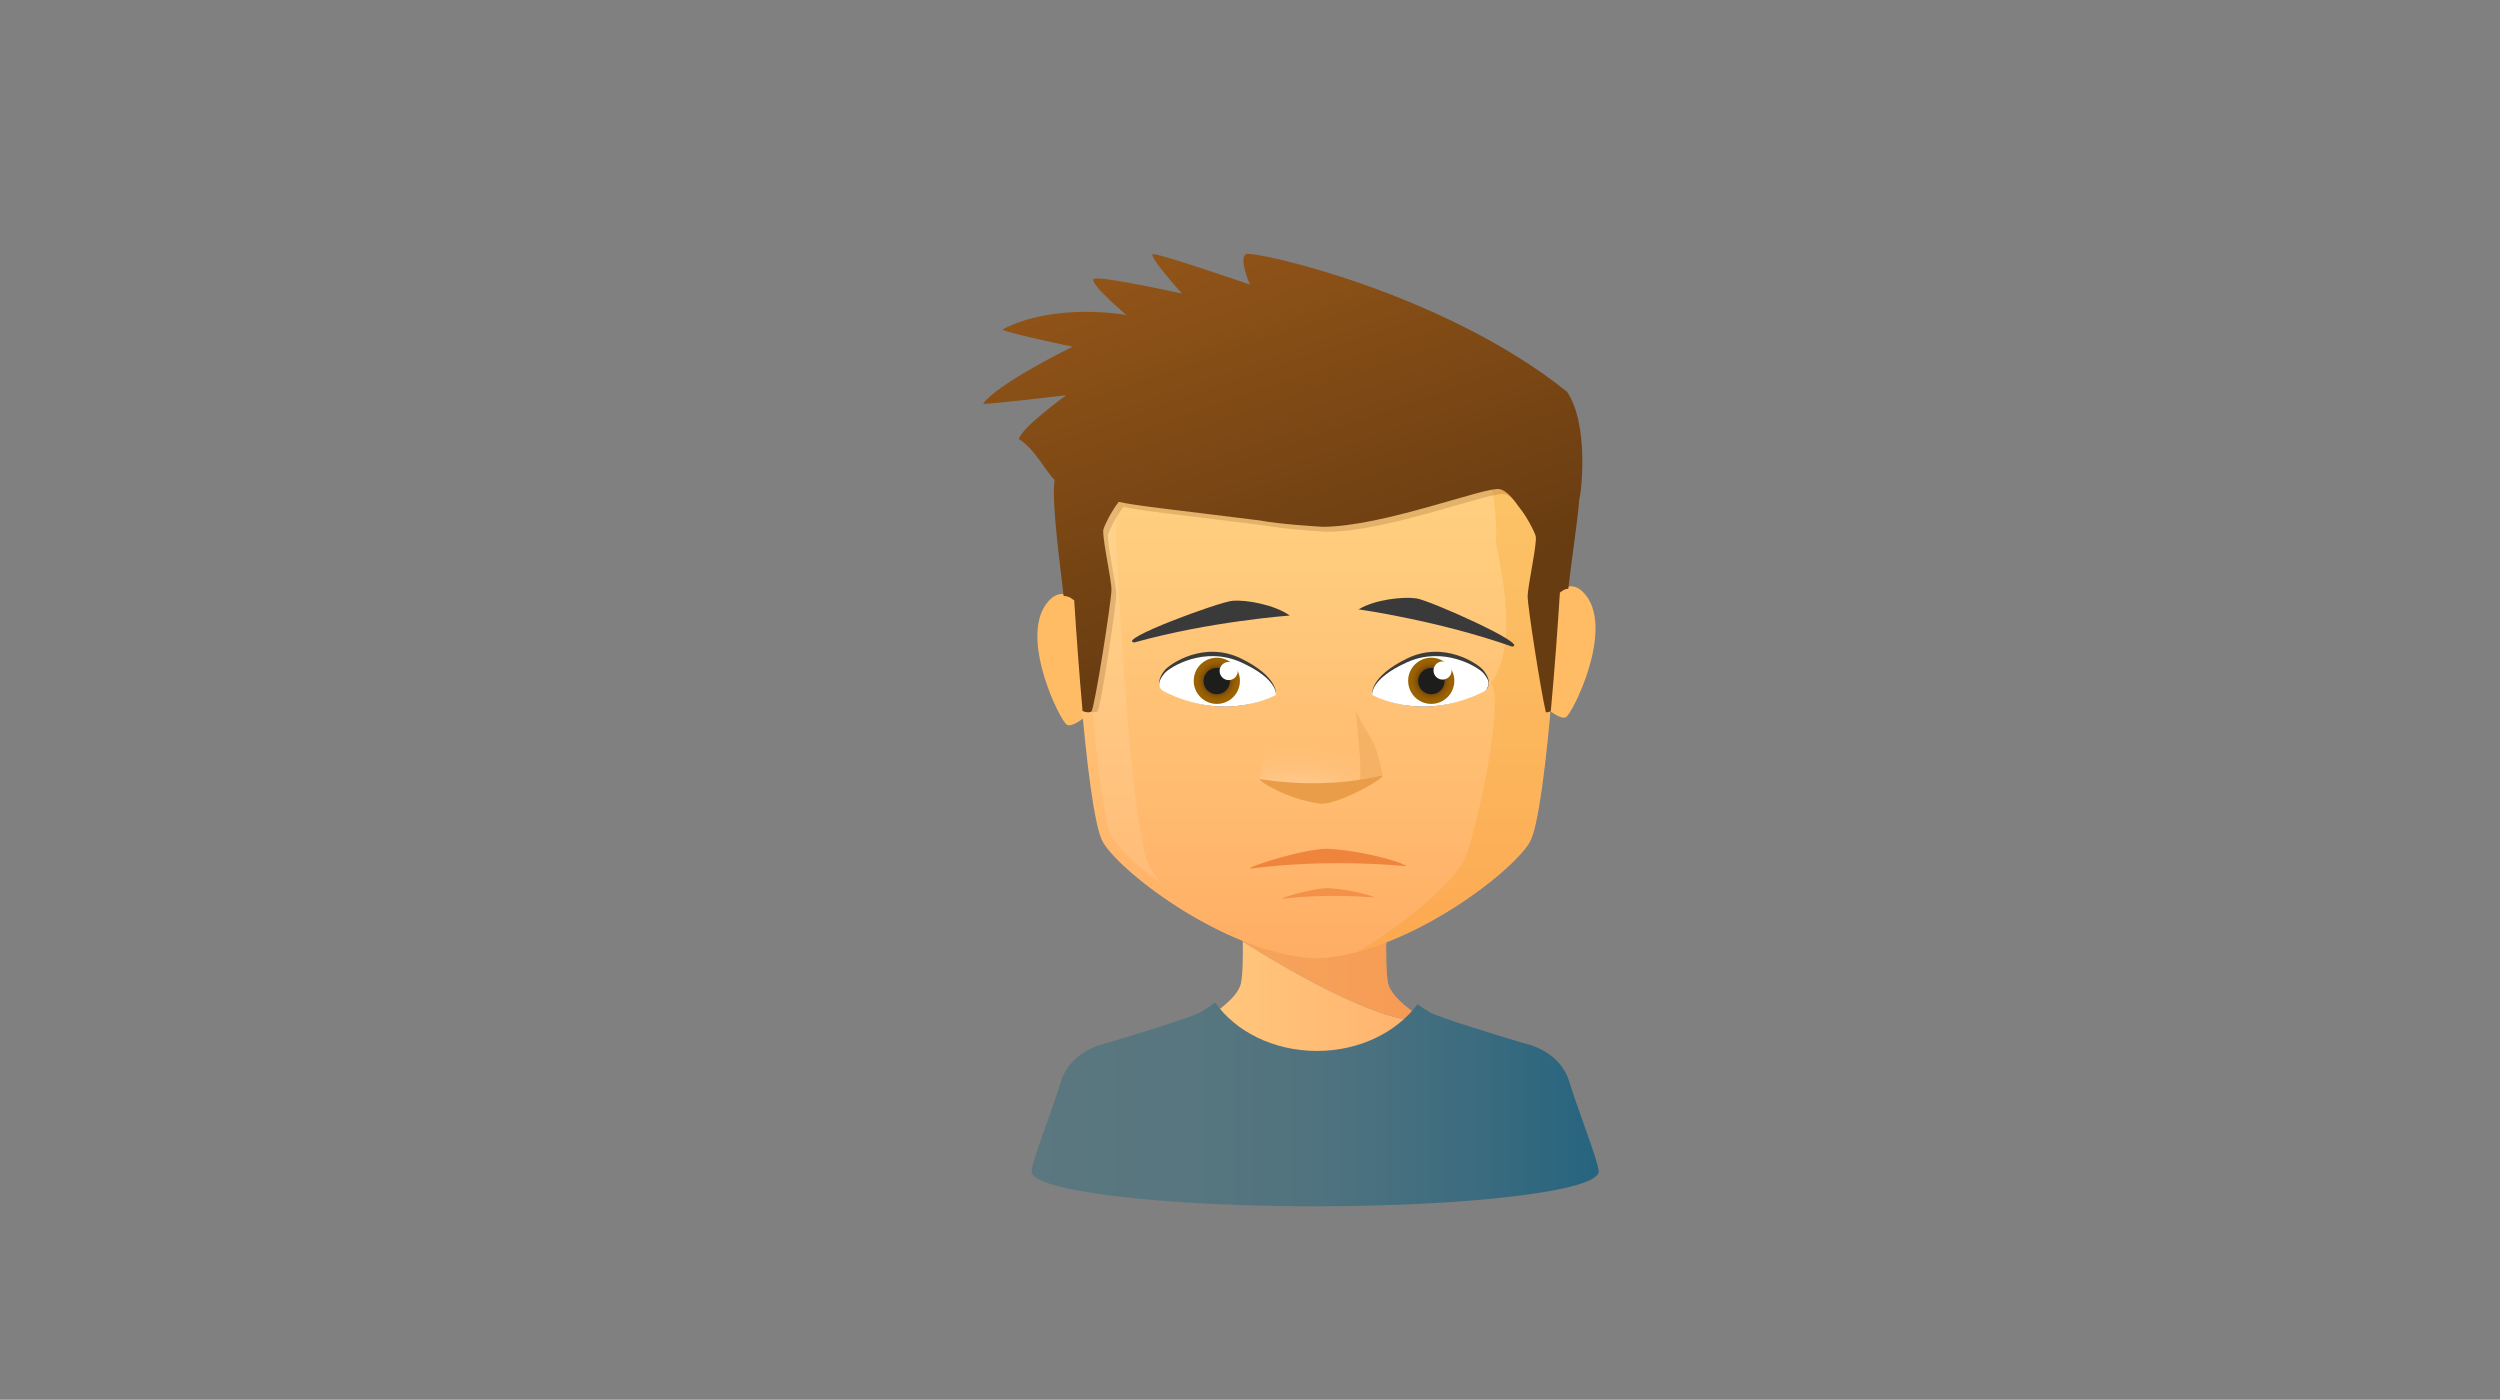 <svg version="1.1" id="Layer_1" xmlns="http://www.w3.org/2000/svg" viewBox="0 0 768 430" enable-background="new 0 0 768 430" xml:space="preserve">
<rect x="0" y="0" width="768" height="430" fill="#808080" stroke="none"/>
<g>
	<g>
		<g>
			<linearGradient id="SVGID_1_" gradientUnits="userSpaceOnUse" x1="337.336" y1="284.748" x2="473.982" y2="284.748">
				<stop  offset="0" style="stop-color:#FFD383"/>
				<stop  offset="0.594" style="stop-color:#FFB872"/>
				<stop  offset="1" style="stop-color:#FFA364"/>
			</linearGradient>
			<path fill="url(#SVGID_1_)" d="M425.897,286.656c0.083-3.355,0.207-5.871,0.207-5.871h-21.997h-0.576h-21.996
				c0,0,0.177,3.596,0.248,7.926c4.726-0.783,36.133-5.98,36.714-5.98C418.826,282.73,422.483,284.738,425.897,286.656z"/>
			<linearGradient id="SVGID_2_" gradientUnits="userSpaceOnUse" x1="337.335" y1="324.777" x2="473.981" y2="324.777">
				<stop  offset="0" style="stop-color:#FFD383"/>
				<stop  offset="0.594" style="stop-color:#FFB872"/>
				<stop  offset="1" style="stop-color:#FFA364"/>
			</linearGradient>
			<path fill="url(#SVGID_2_)" d="M478.853,332.459c-2.422-8.074-11.841-9.689-11.841-9.689s-25.413-7.531-29.335-9.688
				c-0.758-0.418-1.588-0.93-2.433-1.484c-0.014,1.23-0.185,1.99-0.599,1.961c-16.087-1.164-48.093-21.299-52.855-24.348
				c0.076,5.326-0.018,11.574-0.793,13.643c-1.439,3.838-7.112,8.07-11.034,10.229c-3.923,2.156-29.335,9.688-29.335,9.688
				s-9.42,1.615-11.842,9.689s-9.693,26.471-8.881,27.451c0.411,0.496,42.521,0.488,83.914,0.361
				c41.393,0.127,83.503,0.135,83.915-0.361C488.546,358.93,481.275,340.533,478.853,332.459z"/>
			<path opacity="0.8" fill="#EF843C" d="M381.169,288.812c0,0,0.23,0.148,0.621,0.398c-0.003-0.166-0.004-0.336-0.007-0.5
				C381.399,288.773,381.169,288.812,381.169,288.812z"/>
			<linearGradient id="SVGID_3_" gradientUnits="userSpaceOnUse" x1="337.334" y1="298.144" x2="473.983" y2="298.144">
				<stop  offset="0" style="stop-color:#FFD383"/>
				<stop  offset="0.594" style="stop-color:#FFB872"/>
				<stop  offset="1" style="stop-color:#FFA364"/>
			</linearGradient>
			<path fill="url(#SVGID_3_)" d="M435.244,311.598c-3.53-2.312-7.44-5.648-8.602-8.744c-0.905-2.412-0.885-10.514-0.745-16.197
				c-3.414-1.918-7.071-3.926-7.4-3.926c-0.581,0-31.988,5.197-36.714,5.98c0.003,0.164,0.004,0.334,0.007,0.5
				c4.763,3.049,36.769,23.184,52.855,24.348C435.06,313.588,435.23,312.828,435.244,311.598z"/>
			<path opacity="0.5" fill="#EF843C" d="M435.244,311.598c-3.53-2.312-7.44-5.648-8.602-8.744
				c-0.905-2.412-0.885-10.514-0.745-16.197c-3.414-1.918-7.071-3.926-7.4-3.926c-0.581,0-31.988,5.197-36.714,5.98
				c0.003,0.164,0.004,0.334,0.007,0.5c4.763,3.049,36.769,23.184,52.855,24.348C435.06,313.588,435.23,312.828,435.244,311.598z"/>
		</g>
		<g>
			<g>
				<path fill="#FFBC64" d="M471.087,193.377c0,0,8.463-21.101,16.412-10.092s-4.359,35.781-6.411,37.003s-8.205-4.588-8.205-4.588
					L471.087,193.377z"/>
				<path fill="#FFBC64" d="M337.74,195.736c0,0-8.462-21.1-16.411-10.092c-7.949,11.01,4.359,35.78,6.41,37.004
					c2.052,1.223,8.206-4.588,8.206-4.588L337.74,195.736z"/>
			</g>
			<linearGradient id="SVGID_4_" gradientUnits="userSpaceOnUse" x1="404.383" y1="104.142" x2="404.383" y2="296.106">
				<stop  offset="0" style="stop-color:#FFD383"/>
				<stop  offset="0.312" style="stop-color:#FFCD7E"/>
				<stop  offset="0.741" style="stop-color:#FFBB70"/>
				<stop  offset="1" style="stop-color:#FFAD64"/>
			</linearGradient>
			<path fill="url(#SVGID_4_)" d="M404.549,103.596v-0.004c-0.055,0-0.11,0.002-0.165,0.002s-0.11-0.002-0.165-0.002v0.004
				c-37.72-0.103-76.756,23.951-75.231,65.502c0.195,5.319,4.337,80.693,9.929,89.779c6.089,9.896,38.565,34.395,65.303,35.562
				v0.029c0.054-0.002,0.11-0.014,0.165-0.016c0.054,0.002,0.11,0.014,0.165,0.016v-0.029c26.737-1.168,59.213-25.666,65.303-35.562
				c5.591-9.086,9.732-84.459,9.928-89.779C481.305,127.547,442.268,103.493,404.549,103.596z"/>
			<path opacity="0.2" fill="#F39200" d="M427.046,106.424c19.51,11.872,33.455,32.354,32.532,59.864
				c-0.088,2.592,8.097,30.676-1.535,43.546c4.469,5.713-5.293,49.153-8.394,54.665c-3.676,6.533-16.985,18.865-32.825,27.914
				c23.569-6.221,47.795-25.125,52.969-33.535c5.592-9.086,9.733-84.459,9.929-89.779
				C480.939,135.898,456.257,113.885,427.046,106.424z"/>
			<path opacity="0.1" fill="#FFFFFF" d="M356.592,271.254c-7.374-5.391-12.886-10.662-14.968-14.043
				c-4.498-7.311-8.897-72.901-9.457-88.229c-0.722-19.648,8.274-36.668,24.736-48.066c-9.686,12.631-14.568,28.152-13.998,45.245
				c0.029,0.87,4.025,89.064,10.329,100.351C354.038,267.951,355.177,269.551,356.592,271.254z"/>
			
				<radialGradient id="SVGID_5_" cx="397.378" cy="10381.353" r="40.272" gradientTransform="matrix(1 0 0 0.448 0 -4406.222)" gradientUnits="userSpaceOnUse">
				<stop  offset="0" style="stop-color:#FFFFFF"/>
				<stop  offset="0.018" style="stop-color:#FFFDFA"/>
				<stop  offset="0.173" style="stop-color:#FFE9D0"/>
				<stop  offset="0.331" style="stop-color:#FFD9AE"/>
				<stop  offset="0.492" style="stop-color:#FFCD93"/>
				<stop  offset="0.655" style="stop-color:#FFC480"/>
				<stop  offset="0.822" style="stop-color:#FFBF75"/>
				<stop  offset="1" style="stop-color:#FFBD71"/>
			</radialGradient>
			<path opacity="0.31" fill="url(#SVGID_5_)" d="M387.012,239.342c12.249,4.264,36.062,0.951,37.647-0.984
				c-0.26-7.09-7.121-17.723-7.738-21.057c0,0-19.266-2.471-22.353,0C393.21,223.598,387.012,233.836,387.012,239.342z"/>
			<path fill="#EA9D49" d="M424.687,238.211c-3.156,0.762-17.646,4.227-37.675,1.131c-0.149,0.799,8.081,5.99,18.036,7.471
				C409.857,247.945,425.539,239.104,424.687,238.211z"/>
			<path opacity="0.3" fill="#DD9544" d="M417.503,239.602c1.441-0.746-1.242-20.576-0.845-20.973
				c2.783,6.561,6.36,8.398,8.028,19.582C422.252,239.154,419.739,239.402,417.503,239.602z"/>
		</g>
	</g>
	<linearGradient id="SVGID_6_" gradientUnits="userSpaceOnUse" x1="365.865" y1="88.644" x2="402.794" y2="196.548">
		<stop  offset="0" style="stop-color:#915418"/>
		<stop  offset="1" style="stop-color:#683C11"/>
	</linearGradient>
	<path opacity="0.2" fill="url(#SVGID_6_)" d="M460.554,149.66c-4.13-0.873-35.903,11.584-54.41,11.584
		c-0.406,0-13.735-0.828-19.158-1.938c-27.564-3.439-38.714-4.596-43.443-5.727c-2.393,3.128-4.329,7.147-4.689,8.366
		c-0.589,1.987,2.449,15.206,2.457,18.604s-5.205,36.614-6.16,37.395c-0.306,0.248-2.208-0.068-2.726-0.111
		c0.052,0.574-0.053-0.277,0,0.297c1.013,0.475,4.144,0.918,4.722,0.447c0.955-0.777,5.762-32.508,5.754-35.907
		s-3.045-16.616-2.457-18.604c0.36-1.222,2.297-5.24,4.69-8.367c4.729,1.129,15.878,2.288,43.442,5.727
		c5.424,1.109,18.753,1.938,19.158,1.938c18.508,0,50.281-12.458,54.41-11.584c1.378,0.291,2.822,1.543,4.162,3.144
		C464.582,152.386,462.499,150.072,460.554,149.66z"/>
</g>
<g>
	<g>
		
			
	</g>
	<path fill="#3A3A3A" d="M417.361,187.2c0,0,24.414,3.409,47.115,11.424c5.808-0.36-25.286-14.235-29.398-14.808
		C430.965,183.243,422.375,184.156,417.361,187.2z"/>
	<path fill="#3A3A3A" d="M396.224,189.091c0,0-24.586,1.787-47.77,8.28c-5.771-0.744,26.174-12.53,30.315-12.829
		C382.911,184.243,391.422,185.722,396.224,189.091z"/>
	<path fill="#EF843C" d="M384.044,266.859c4.014-0.537,22.441-2.971,47.916-0.795c0.19-0.562-10.278-4.211-22.938-5.254
		C402.904,260.016,382.959,266.232,384.044,266.859z"/>
	<path opacity="0.7" fill="#EF843C" d="M393.869,276.125c2.366-0.289,13.229-1.602,28.248-0.43c0.112-0.303-6.06-2.27-13.523-2.83
		C404.987,272.436,393.229,275.785,393.869,276.125z"/>
	<g>
		<g>
			<path fill="#3C3C3B" d="M356.485,211.388c-0.885-1.942-0.109-3.732,1.364-5.55c1.474-1.816,11.952-9.132,23.391-3.548
				s10.724,10.861,10.724,10.861S376.364,223.043,356.485,211.388z"/>
			<path fill="#FFFFFF" d="M357.396,212.316c-0.687-0.354-1.229-1.035-1.278-1.806c-0.083-1.294,0.629-2.533,1.732-3.786
				c1.474-1.673,11.952-8.411,23.391-3.268c11.438,5.145,10.724,10.005,10.724,10.005S376.839,222.293,357.396,212.316z"/>
			<radialGradient id="SVGID_7_" cx="373.808" cy="209.145" r="7.097" gradientUnits="userSpaceOnUse">
				<stop  offset="0.503" style="stop-color:#683C11"/>
				<stop  offset="0.603" style="stop-color:#7D4C0A"/>
				<stop  offset="0.72" style="stop-color:#8F5A04"/>
				<stop  offset="0.846" style="stop-color:#996101"/>
				<stop  offset="1" style="stop-color:#9C6400"/>
			</radialGradient>
			<circle fill="url(#SVGID_7_)" cx="373.808" cy="209.145" r="7.097"/>
			<circle fill="#1D1D1B" cx="373.78" cy="209.22" r="4.046"/>
			<circle fill="#FFFFFF" cx="377.457" cy="206.138" r="2.791"/>
		</g>
	</g>
	<g>
		<g>
			<path fill="#3C3C3B" d="M456.999,211.388c0.885-1.942,0.109-3.732-1.364-5.55c-1.474-1.816-11.952-9.132-23.391-3.548
				s-10.724,10.861-10.724,10.861S437.12,223.043,456.999,211.388z"/>
			<path fill="#FFFFFF" d="M455.618,212.554c1.294-0.647,2.017-2.197,1.502-3.549c-0.291-0.766-0.816-1.521-1.485-2.281
				c-1.474-1.673-11.952-8.411-23.391-3.268c-11.438,5.145-10.724,10.005-10.724,10.005S436.402,222.152,455.618,212.554z"/>
			
				<radialGradient id="SVGID_8_" cx="103.158" cy="209.145" r="7.096" gradientTransform="matrix(-1 0 0 1 542.834 0)" gradientUnits="userSpaceOnUse">
				<stop  offset="0.503" style="stop-color:#683C11"/>
				<stop  offset="0.603" style="stop-color:#7D4C0A"/>
				<stop  offset="0.72" style="stop-color:#8F5A04"/>
				<stop  offset="0.846" style="stop-color:#996101"/>
				<stop  offset="1" style="stop-color:#9C6400"/>
			</radialGradient>
			<circle fill="url(#SVGID_8_)" cx="439.676" cy="209.145" r="7.096"/>
			<circle fill="#1D1D1B" cx="439.705" cy="209.22" r="4.046"/>
			<circle fill="#FFFFFF" cx="443.163" cy="205.98" r="2.791"/>
		</g>
	</g>
</g>
<linearGradient id="SVGID_9_" gradientUnits="userSpaceOnUse" x1="316.878" y1="339.263" x2="491.121" y2="339.263">
	<stop  offset="0" style="stop-color:#5B777F"/>
	<stop  offset="0.292" style="stop-color:#57767F"/>
	<stop  offset="0.553" style="stop-color:#4D727F"/>
	<stop  offset="0.801" style="stop-color:#3A6B7F"/>
	<stop  offset="1" style="stop-color:#26647F"/>
</linearGradient>
<path fill="url(#SVGID_9_)" d="M491.121,359.793c-0.271-2.211-1.657-6.273-4.886-15.348c-1.597-4.486-3.247-9.127-4.154-12.154
	c-2.765-9.211-12.505-11.539-14.136-11.865c-9.716-2.883-25.931-7.939-28.556-9.385c-1.282-0.705-2.645-1.59-3.938-2.545
	c-6.35,8.594-17.788,14.348-30.886,14.348c-13.377,0-25.029-5.996-31.289-14.893c-1.5,1.168-3.142,2.254-4.667,3.092
	c-2.625,1.443-18.838,6.5-28.554,9.383c-1.629,0.326-11.373,2.654-14.136,11.865c-0.907,3.025-2.556,7.66-4.153,12.145
	c-3.231,9.082-4.618,13.146-4.889,15.357h0.081c-0.002,0.029-0.018,0.059-0.018,0.088c0,5.906,38.991,10.693,87.089,10.693
	c48.1,0,87.091-4.787,87.091-10.693c0-0.029-0.016-0.059-0.019-0.088H491.121z"/>
<linearGradient id="SVGID_10_" gradientUnits="userSpaceOnUse" x1="374.126" y1="72.353" x2="414.116" y2="189.202">
	<stop  offset="0" style="stop-color:#915418"/>
	<stop  offset="1" style="stop-color:#683C11"/>
</linearGradient>
<path fill="url(#SVGID_10_)" d="M481.386,120.351c-37.901-30.481-96.213-43.469-98.598-42.276c-2.386,1.193,1.192,9.343,1.192,9.343
	s-28.228-9.74-29.817-9.343c-1.591,0.397,8.945,12.126,8.945,12.126s-25.342-5.651-27.083-4.516
	c-1.741,1.137,9.987,11.076,9.987,11.076s-21.791-4.027-38.001,4.417c-0.268,0.811,21.501,5.324,21.501,5.324
	s-22.97,11.207-27.513,17.521c0.319,0.393,25.525-2.612,25.525-2.612s-14.213,10.305-14.472,13.522
	c4.687,2.725,8.724,10.658,10.949,12.479c-0.039,0.215-0.063,0.471-0.093,0.715c-0.716,6.021,1.158,20.662,2.834,34.937
	c0.589,0.038,0.997,0.122,1.37,0.245c0.605,0.197,1.088,0.521,1.875,1.115c0.023,0.36,0.049,0.753,0.073,1.121
	c0.587,9.209,1.441,21.18,2.504,32.875c0.477,0.223,0.979,0.355,1.438,0.393c0.517,0.045,0.98-0.033,1.287-0.281
	c0.955-0.781,6.167-33.997,6.159-37.395s-3.046-16.617-2.457-18.604c0.36-1.22,2.297-5.238,4.69-8.366
	c4.729,1.131,15.878,2.287,43.442,5.727c5.423,1.109,18.753,1.938,19.158,1.938c18.508,0,50.28-12.457,54.41-11.584
	c1.946,0.412,4.028,2.727,5.753,5.265c2.676,3.198,4.923,7.818,5.315,9.144c0.587,1.986-2.449,15.205-2.457,18.604
	c-0.008,2.957,3.935,28.463,5.59,35.569c0.468,0.006,0.997-0.1,1.511-0.309c1.213-12.925,2.174-26.5,2.803-36.479
	c1.347-1.012,1.594-1.014,2.588-1.212c1.171-10.306,2.85-20.602,3.355-27.445C485.758,151.839,488.283,130.535,481.386,120.351z"/>
</svg>
